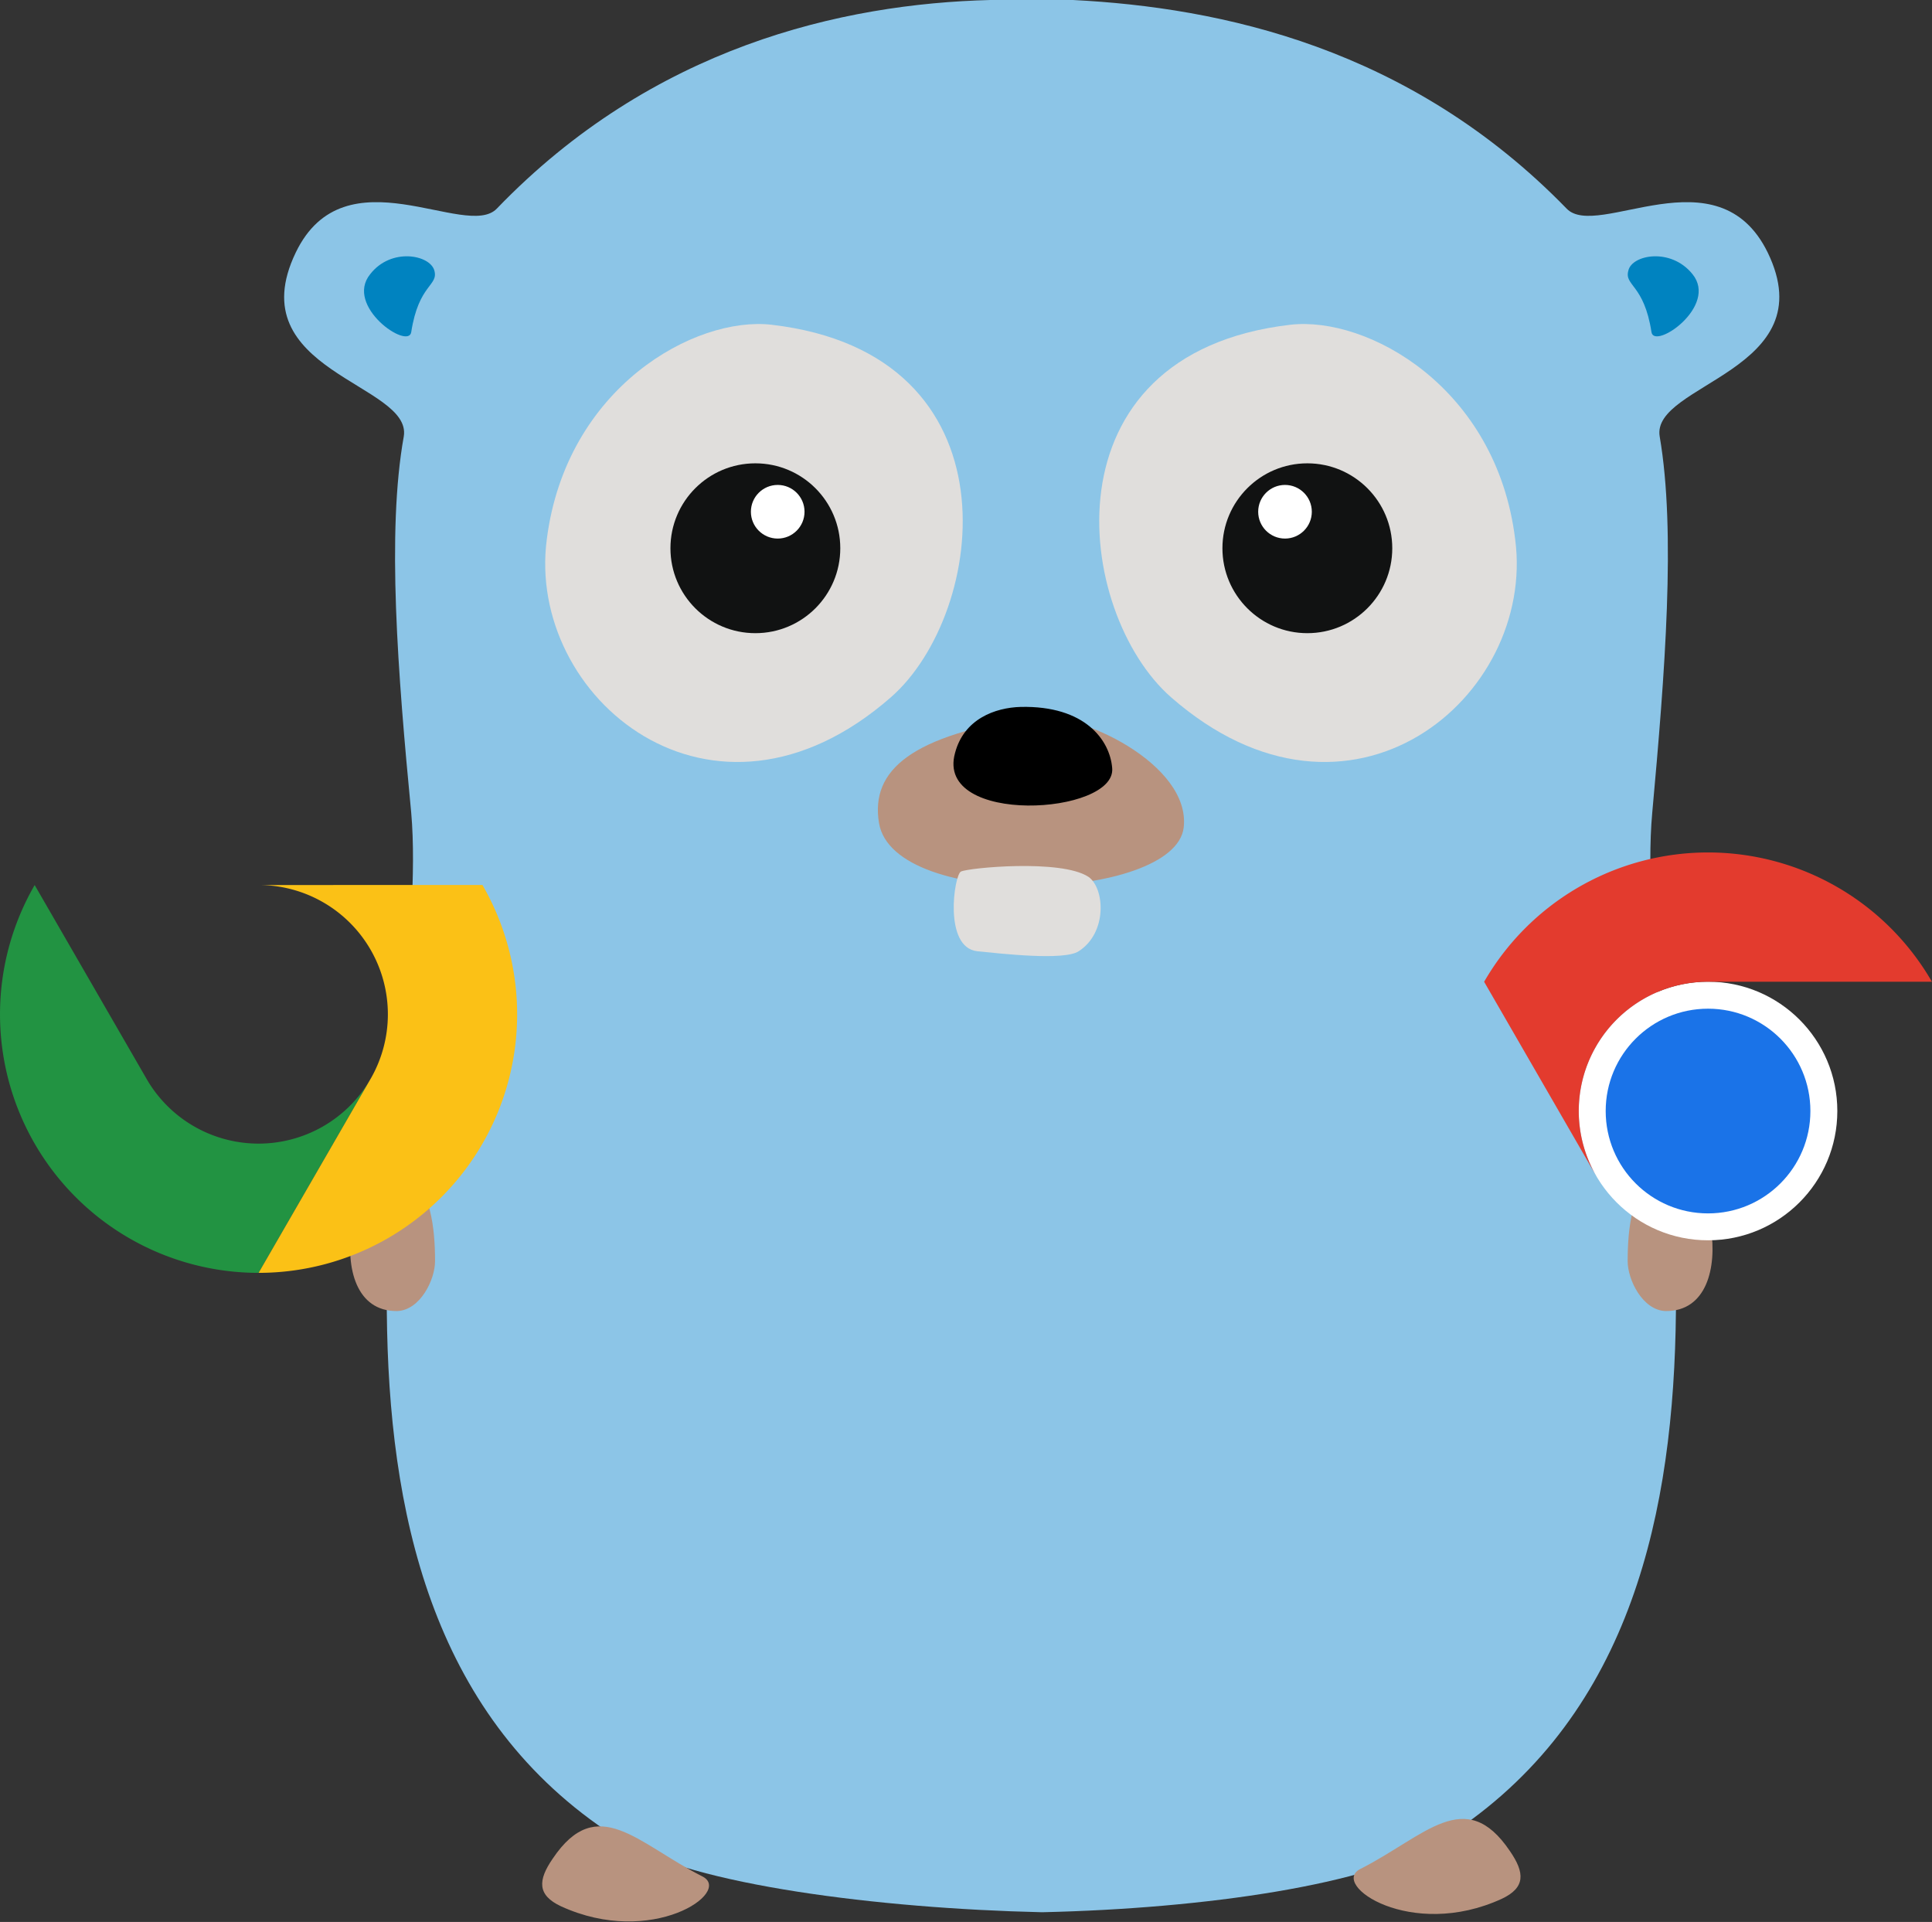 <?xml version="1.0" encoding="UTF-8" standalone="no"?>
<svg
   id="gopher"
   width="283.479"
   height="282"
   viewBox="0 0 283.479 282"
   version="1.1"
   xml:space="preserve"
   style="clip-rule:evenodd;fill-rule:evenodd;stroke-linecap:round;stroke-linejoin:round;stroke-miterlimit:1.5"
   xmlns="http://www.w3.org/2000/svg"
   xmlns:svg="http://www.w3.org/2000/svg"><rect x="0" y="0" width="283.479" height="282" fill="#333333" stroke="none"/><defs
   id="defs79" />
    
    <g
   transform="matrix(1.093,0,0,1.093,32.793,-11.698)"
   id="g8">
        <path
   d="m 207.3,44.6 c -6.7,-13.7 -22.9,-1.6 -27,-5.9 -21,-21.6 -46.4,-27 -66.3,-28 H 103 C 83,11.2 57.6,17 36.7,38.7 32.6,43 16.3,30.9 9.7,44.6 2,60.6 25.4,62.2 24.2,69.3 c -2.3,12.8 -0.8,31.8 1,50.5 2.8,31.7 -20.9,107.6 28.4,138.1 9.3,5.8 34.4,9 56.2,9.5 h 0.2 c 21.8,-0.5 43.9,-3.7 53.2,-9.5 49.4,-30.5 25.7,-106.4 28.6,-138.1 1.7,-18.7 3.2,-37.7 1,-50.5 -1.2,-7.1 22.2,-8.8 14.5,-24.7 z"
   style="fill:#8cc5e7;fill-rule:nonzero"
   id="path6" />
    </g>
    <g
   transform="matrix(1.093,0,0,1.093,32.793,-11.698)"
   id="g12">
        <path
   d="m 143.2,54.3 c -33.4,3.9 -28.9,38.7 -16,50 24,21 49,0 46.2,-21.2 -2.5,-20.4 -19.8,-30 -30.2,-28.8 z"
   style="fill:#e0dedc;fill-rule:nonzero"
   id="path10" />
    </g>
    <g
   transform="matrix(1.093,0,0,1.093,32.793,-11.698)"
   id="g16">
        <path
   class="eyes"
   d="m 145.5,72.9 c 6.292,0 11.4,5.108 11.4,11.4 0,6.292 -5.108,11.4 -11.4,11.4 -6.292,0 -11.4,-5.108 -11.4,-11.4 0,-6.292 5.108,-11.4 11.4,-11.4 z M 71.356,72.746 c 6.292,0 11.4,5.108 11.4,11.4 0,6.292 -5.108,11.4 -11.4,11.4 -6.292,0 -11.4,-5.108 -11.4,-11.4 0,-6.292 5.108,-11.4 11.4,-11.4 z"
   style="fill:#111212"
   id="path14" />
    </g>
    <g
   transform="matrix(1.093,0,0,1.093,32.793,-11.698)"
   id="g20">
        <path
   d="m 142.5,75.8 c 1.987,0 3.6,1.613 3.6,3.6 0,1.987 -1.613,3.6 -3.6,3.6 -1.987,0 -3.6,-1.613 -3.6,-3.6 0,-1.987 1.613,-3.6 3.6,-3.6 z M 74.274,75.192 c 1.987,0 3.6,1.613 3.6,3.6 0,1.987 -1.613,3.6 -3.6,3.6 -1.987,0 -3.6,-1.613 -3.6,-3.6 0,-1.987 1.613,-3.6 3.6,-3.6 z"
   style="fill:#ffffff"
   id="path18" />
    </g>
    <g
   transform="matrix(1.093,0,0,1.093,32.793,-11.698)"
   id="g24">
        <path
   d="m 108.5,107 c -16,2.4 -21.7,7 -20.5,14.2 2,11.8 39.7,10.5 40.9,0.6 1,-8.5 -14.1,-15.7 -20.4,-14.8 z"
   style="fill:#b8937f;fill-rule:nonzero"
   id="path22" />
    </g>
    <g
   transform="matrix(1.093,0,0,1.093,32.793,-11.698)"
   id="g28">
        <path
   d="m 98.2,111.8 c -2.7,9.8 21.7,8.3 21.1,2 -0.3,-3.7 -3.6,-8.4 -12.3,-8.2 -3.4,0.1 -7.6,1.6 -8.8,6.2 z"
   style="fill-rule:nonzero"
   id="path26" />
    </g>
    <g
   transform="matrix(1.093,0,0,1.093,32.793,-11.698)"
   id="g32">
        <path
   d="m 99,127.7 c -0.9,0.4 -2.4,10.2 2.2,10.7 3.1,0.3 11.6,1.3 13.6,0 3.9,-2.5 3.5,-8.5 1.3,-10 C 112.4,126 100,127.2 99,127.7 Z M 73.6,54.3 c 33.4,3.9 28.9,38.7 16,50 -24,21 -49,0 -46.2,-21.2 2.6,-20.4 19.9,-30 30.2,-28.8 z"
   style="fill:#e0dedc;fill-rule:nonzero"
   id="path30" />
    </g>
    <g
   transform="matrix(1.093,0,0,1.093,32.793,-11.698)"
   id="g36">
        <circle
   class="eyes"
   cx="71.4"
   cy="84.3"
   r="11.4"
   style="fill:#111212"
   id="circle34" />
    </g>
    <g
   transform="matrix(1.093,0,0,1.093,32.793,-11.698)"
   id="g40">
        <circle
   cx="74.4"
   cy="79.4"
   r="3.6"
   style="fill:#ffffff"
   id="circle38" />
    </g>
    <g
   transform="matrix(1.093,0,0,1.093,32.793,-11.698)"
   id="g44">
        <path
   d="m 193.6,186.7 c 11,0.1 5.6,-23.5 -1.2,-18.8 -3.3,2.3 -3.9,7.6 -3.9,12.1 0,2.5 2,6.6 5.1,6.7 z m -170.3,0 c -11,0.1 -5.6,-23.5 1.2,-18.8 3.3,2.3 3.9,7.6 3.9,12.1 0,2.5 -2,6.6 -5.1,6.7 z m 149.4,72.5 c -6,-8.9 -11.4,-2 -20.1,2.4 -4.1,2.1 6.8,9.6 19,4 3.2,-1.5 3.1,-3.5 1.1,-6.4 z m -128.5,1 c 6,-8.9 11.4,-2 20.1,2.4 4.1,2.1 -6.8,9.6 -19,4 -3.2,-1.5 -3.1,-3.5 -1.1,-6.4 z"
   style="fill:#b8937f;fill-rule:nonzero"
   id="path42" />
    </g>
    <g
   transform="matrix(1.093,0,0,1.093,32.793,-11.698)"
   id="g48">
        <path
   d="m 188.6,47 c -0.6,2.1 2.1,1.8 3.1,8.3 0.4,2.4 9,-3.5 5.5,-7.8 -2.9,-3.6 -8.1,-2.6 -8.6,-0.5 z M 28.3,47 c 0.6,2.1 -2.1,1.8 -3.1,8.3 -0.4,2.4 -9,-3.5 -5.5,-7.8 2.8,-3.6 8,-2.6 8.6,-0.5 z"
   style="fill:#0083c0;fill-rule:nonzero"
   id="path46" />
    </g>
    
    
    
<g
   transform="matrix(0.546,0,0,0.546,35.333,-189.044)"
   id="g353"><path
     d="m 394.295,679.537 c 19.189,0 34.744,-15.556 34.744,-34.745 0,-19.189 -15.555,-34.745 -34.744,-34.745 -19.189,0 -34.744,15.556 -34.744,34.745 0,19.189 15.555,34.745 34.744,34.745 z"
     fill="#ffffff"
     clip-path="none"
     mask="none"
     id="path343"
     style="stroke-width:0.729" /><path
     d="M -25.313,636.178 -55.397,584.07 c -6.1,10.562 -9.312,22.544 -9.312,34.742 0,12.198 3.211,24.18 9.31,34.742 6.099,10.562 14.872,19.334 25.436,25.43 10.564,6.096 22.547,9.305 34.745,9.301 L 34.866,636.178 v -0.008 c -3.047,5.284 -7.432,9.673 -12.714,12.725 a 34.739,34.739 0 0 1 -34.747,0.005 34.739,34.739 0 0 1 -12.717,-12.72 z"
     fill="#229342"
     clip-path="none"
     mask="none"
     id="path345"
     style="stroke-width:0.729" /><path
     d="M 34.863,636.176 4.78,688.284 c 12.197,0.002 24.18,-3.208 34.743,-9.306 10.563,-6.098 19.335,-14.87 25.432,-25.434 a 69.477,69.477 0 0 0 9.305,-34.744 c -0.002,-12.197 -3.216,-24.179 -9.317,-34.741 H 4.774 l -0.007,0.005 a 34.739,34.739 0 0 1 17.376,4.648 c 5.284,3.049 9.671,7.434 12.722,12.716 a 34.739,34.739 0 0 1 -7.3e-4,34.748 z"
     fill="#fbc116"
     clip-path="none"
     mask="none"
     id="path347"
     style="stroke-width:0.729" /><path
     d="m 394.295,672.307 c 15.191,0 27.506,-12.315 27.506,-27.506 0,-15.192 -12.315,-27.506 -27.506,-27.506 -15.191,0 -27.506,12.315 -27.506,27.506 0,15.191 12.315,27.506 27.506,27.506 z"
     fill="#1a73e8"
     clip-path="none"
     mask="none"
     id="path349"
     style="stroke-width:0.729" /><path
     d="m 394.295,610.056 h 60.168 c -6.097,-10.564 -14.868,-19.337 -25.431,-25.436 a 69.47,69.47 0 0 0 -34.742,-9.308 c -12.197,7.3e-4 -24.179,3.213 -34.741,9.313 a 69.47,69.47 0 0 0 -25.427,25.439 l 30.085,52.108 0.008,0.004 a 34.739,34.739 0 0 1 -0.011,-34.748 c 3.049,-5.283 7.436,-9.67 12.718,-12.72 5.282,-3.049 11.275,-4.655 17.375,-4.653 z"
     fill="#e33b2e"
     clip-path="none"
     mask="none"
     id="path351"
     style="stroke-width:0.729" /></g></svg>
